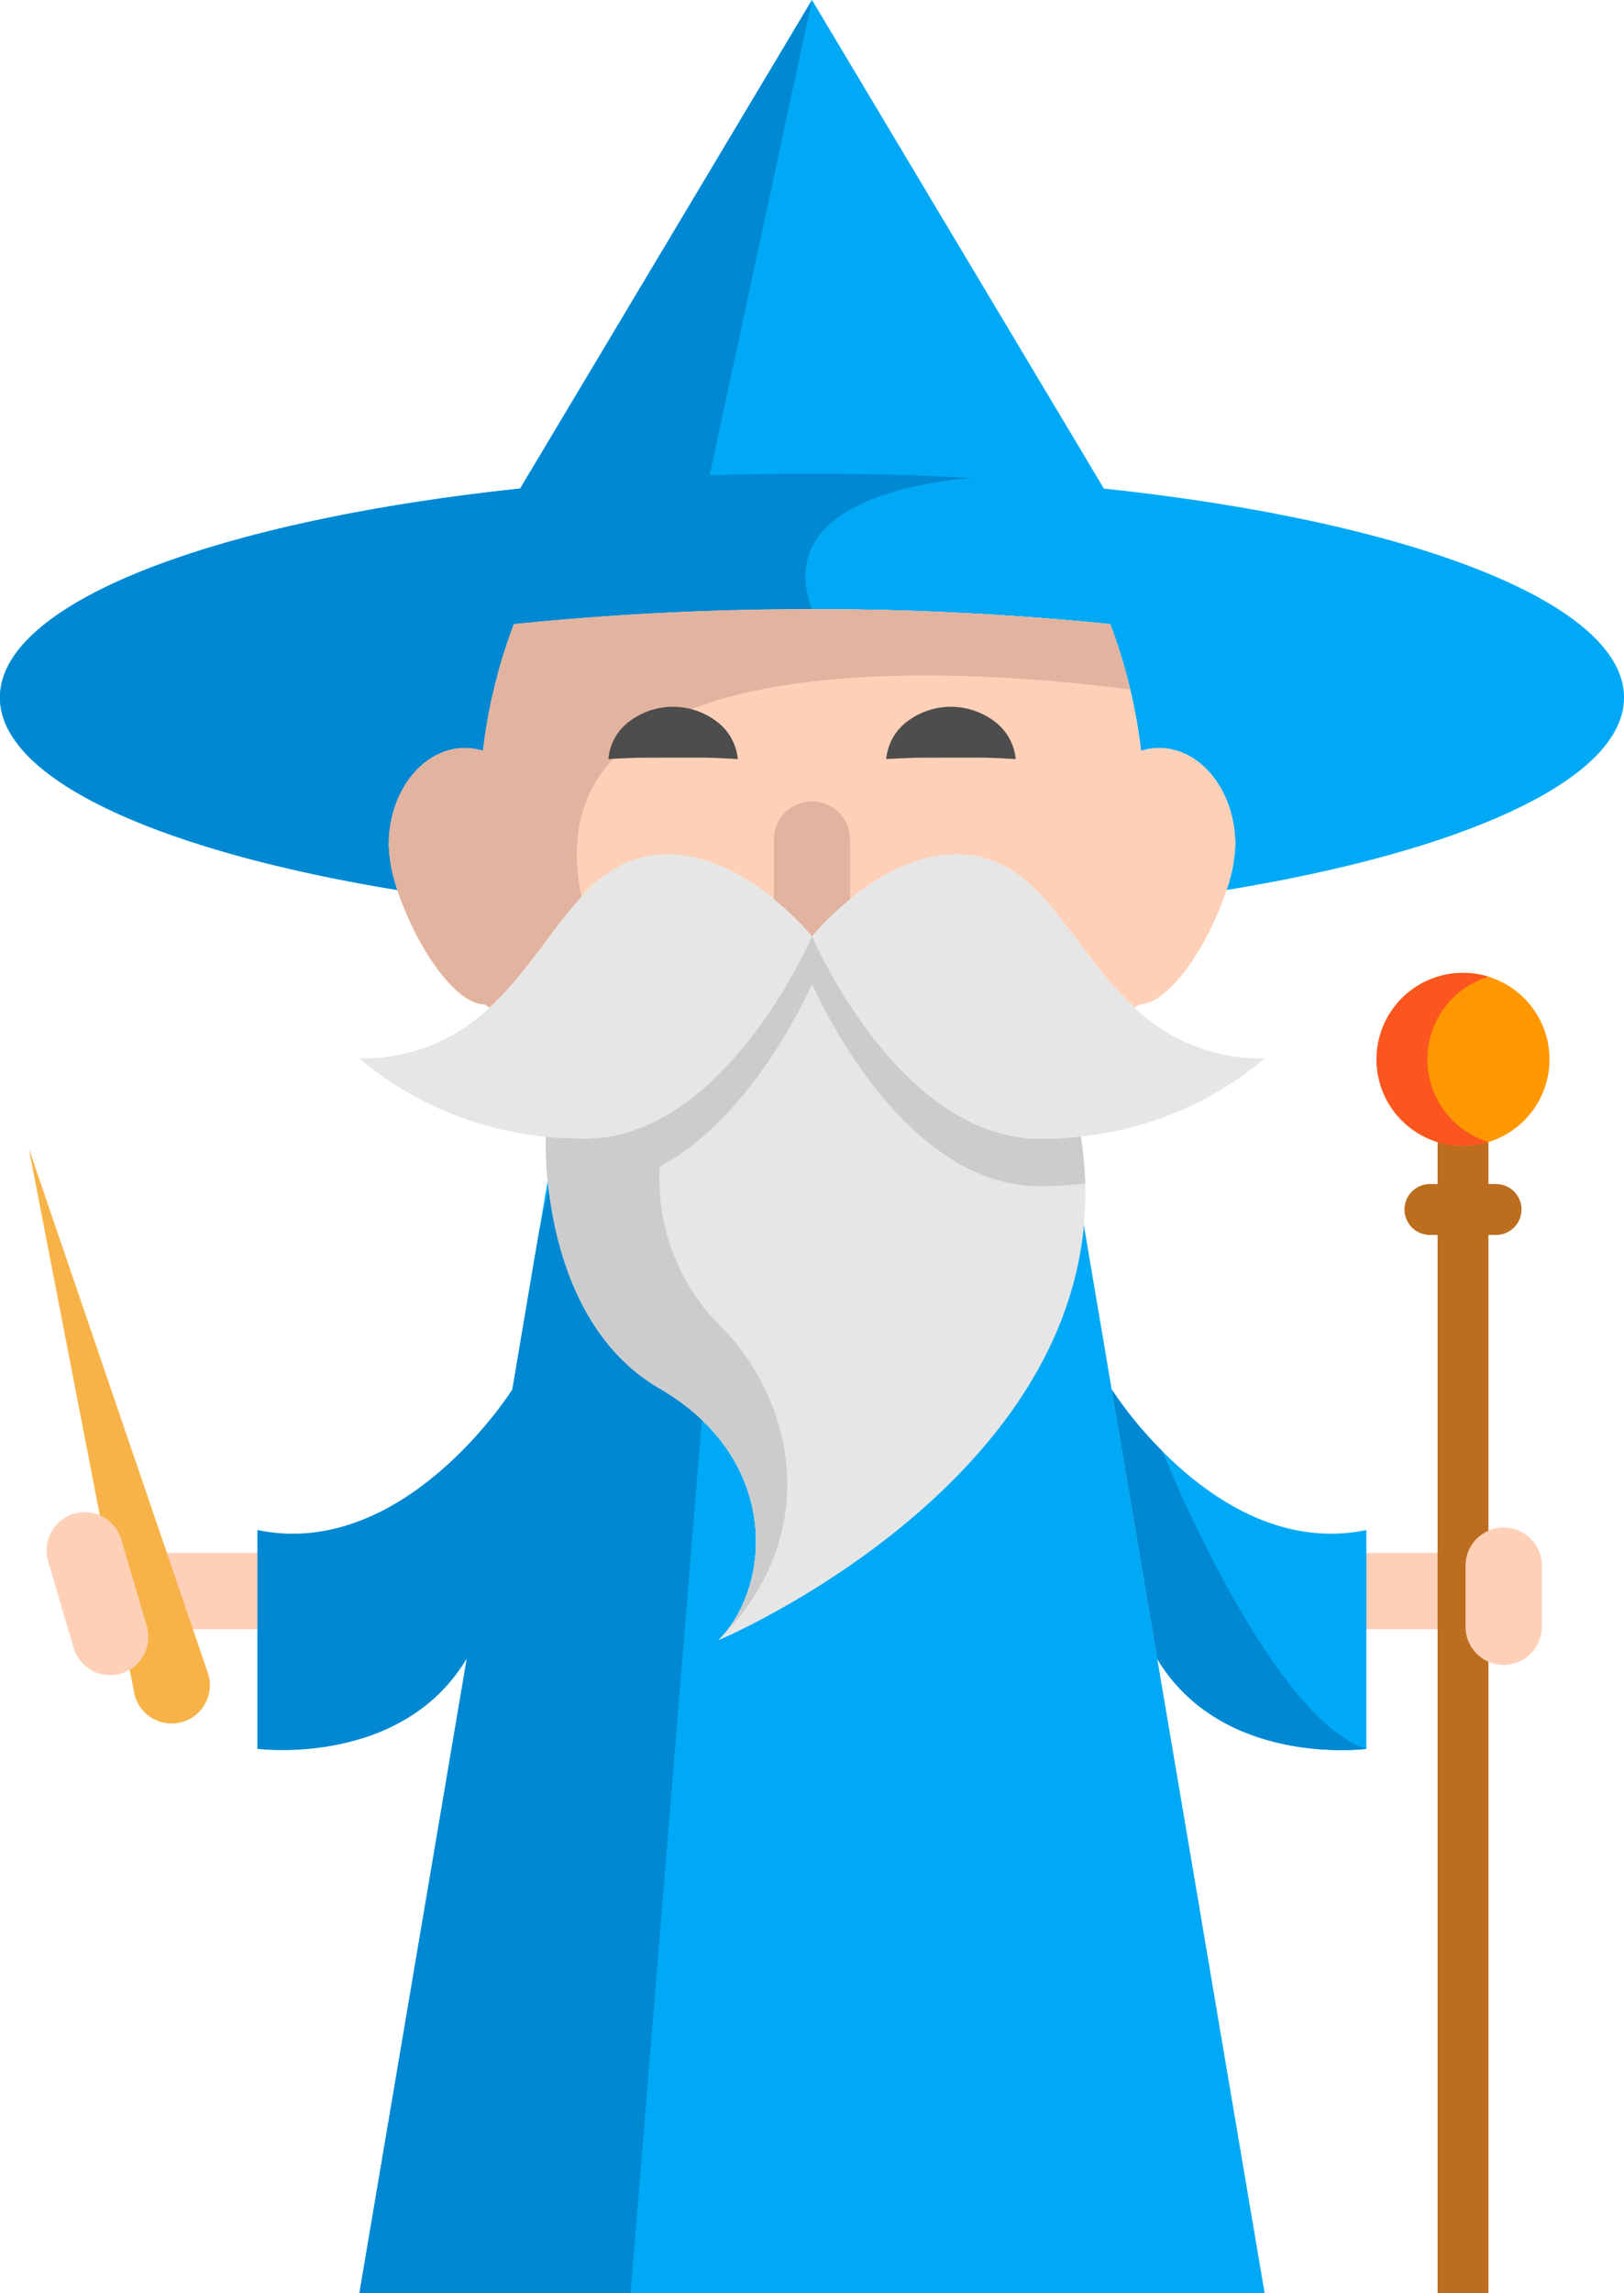 <svg xmlns="http://www.w3.org/2000/svg" viewBox="-1073 1488.068 189.126 266.932">
  <defs>
    <style>
      .cls-1 {
        fill: #ffd0b8;
      }

      .cls-2 {
        fill: #bc6d1e;
      }

      .cls-3 {
        fill: #f7b348;
      }

      .cls-4 {
        fill: #00a9f5;
      }

      .cls-5 {
        fill: #0088d2;
      }

      .cls-6 {
        fill: #e2b39f;
      }

      .cls-7 {
        fill: #e6e6e6;
      }

      .cls-8 {
        fill: #ccc;
      }

      .cls-9 {
        fill: #4d4d4d;
      }

      .cls-10 {
        fill: #ff9700;
      }

      .cls-11 {
        fill: #fb5520;
      }
    </style>
  </defs>
  <g id="wizard" transform="translate(-1147.619 1488.068)">
    <path id="Path_34" data-name="Path 34" class="cls-1" d="M385.819,355.591H375.75a4.442,4.442,0,1,1,0-8.884h10.069a4.442,4.442,0,0,1,0,8.884Z" transform="translate(-142.01 -165.951)"/>
    <rect id="Rectangle_191" data-name="Rectangle 191" class="cls-2" width="5.923" height="136.223" transform="translate(242.035 130.709)"/>
    <path id="Path_35" data-name="Path 35" class="cls-1" d="M406.423,357.019a4.441,4.441,0,0,1-4.442-4.442V345.47a4.442,4.442,0,0,1,8.884,0v7.107A4.442,4.442,0,0,1,406.423,357.019Z" transform="translate(-156.691 -163.232)"/>
    <path id="Path_36" data-name="Path 36" class="cls-2" d="M399.009,270.268h-7.7a2.961,2.961,0,1,1,0-5.923h7.7a2.961,2.961,0,1,1,0,5.923Z" transform="translate(-150.164 -126.528)"/>
    <path id="Path_37" data-name="Path 37" class="cls-1" d="M118.8,355.591H108.733a4.442,4.442,0,0,1,0-8.884H118.8a4.442,4.442,0,1,1,0,8.884Z" transform="translate(-14.202 -165.951)"/>
    <path id="Path_38" data-name="Path 38" class="cls-3" d="M93.317,319.724,81.05,256.392,101.9,317.438a4.452,4.452,0,0,1-8.427,2.879A4.8,4.8,0,0,1,93.317,319.724Z" transform="translate(-3.078 -122.721)"/>
    <path id="Path_39" data-name="Path 39" class="cls-4" d="M258.82,57.622l-.047.474a322.939,322.939,0,0,0-34.394-1.777c-4.365,0-8.665.077-12.87.237-7.492.284-14.7.805-21.524,1.54l-.047-.474L224.38,0Z" transform="translate(-55.197)"/>
    <path id="Path_40" data-name="Path 40" class="cls-5" d="M224.38,0,212.238,56.32l-.728.237c-7.492.284-14.7.805-21.523,1.54l-.047-.474Z" transform="translate(-55.198)"/>
    <path id="Path_41" data-name="Path 41" class="cls-4" d="M196.725,317.048c.634-.267,39.623-16.921,42.537-48.306l3.24,19.13,5.313,31.4a.006.006,0,0,0,.006.006l12.5,73.816H154.893l12.5-73.815,5.319-31.4,4.116-24.307c.675,6.776,3.275,18.538,13.036,24.206C204.034,296.011,202.9,310.865,196.725,317.048Z" transform="translate(-38.423 -126.158)"/>
    <path id="Path_42" data-name="Path 42" class="cls-5" d="M196.1,258.706l-9.622,117.856H154.893l20.938-123.65,5.272-23.872" transform="translate(-38.423 -109.63)"/>
    <g id="Group_26" data-name="Group 26" transform="translate(74.619 55.135)">
      <path id="Path_43" data-name="Path 43" class="cls-4" d="M263.745,131.808c0,9.53-18.574,17.869-46.286,22.406a17.706,17.706,0,0,0,1.013-5.277c0-6.213-3.98-11.253-8.884-11.253a7,7,0,0,0-2.085.326,62.265,62.265,0,0,0-3.6-14.748,347.128,347.128,0,0,0-69.45,0,62.268,62.268,0,0,0-3.6,14.748,7,7,0,0,0-2.085-.326c-4.9,0-8.884,5.04-8.884,11.253a17.706,17.706,0,0,0,1.013,5.277c-27.712-4.537-46.286-12.876-46.286-22.406,0-11.046,24.947-20.486,60.169-24.277a322.935,322.935,0,0,1,34.394-1.777c6.438,0,12.722.178,18.793.515h.006c5.378.3,10.6.723,15.595,1.262C238.8,111.321,263.745,120.762,263.745,131.808Z" transform="translate(-74.619 -105.754)"/>
      <path id="Path_44" data-name="Path 44" class="cls-4" d="M352.6,326.561v25.468s-16.7,2.2-24.343-10.442a.006.006,0,0,1-.006-.006l-5.313-31.4a46.1,46.1,0,0,0,5.881,7.179.02.02,0,0,0,.006.012C334.1,322.675,342.546,328.639,352.6,326.561Z" transform="translate(-193.475 -203.604)"/>
    </g>
    <path id="Path_45" data-name="Path 45" class="cls-1" d="M260.038,163.411a17.7,17.7,0,0,1-1.013,5.277c-2,6.154-6.6,13.3-10.128,13.3l-.6.379c-6.562-6.059-9.992-14.9-16.82-17.176-10.661-3.554-20.73,8.884-20.73,8.884s-10.069-12.438-20.729-8.884a14.871,14.871,0,0,0-6.1,4.288c-3.453,3.731-6.408,8.908-10.72,12.888l-.6-.379c-3.524,0-8.126-7.143-10.128-13.3a17.7,17.7,0,0,1-1.013-5.277c0-6.213,3.98-11.253,8.884-11.253a7.006,7.006,0,0,1,2.085.326,62.265,62.265,0,0,1,3.6-14.747,347.1,347.1,0,0,1,69.45,0,58.874,58.874,0,0,1,2.328,7.611,64.162,64.162,0,0,1,1.267,7.137,7.005,7.005,0,0,1,2.085-.326C256.058,152.158,260.038,157.2,260.038,163.411Z" transform="translate(-41.566 -65.094)"/>
    <path id="Path_46" data-name="Path 46" class="cls-6" d="M251.922,199.063a4.441,4.441,0,0,1-4.442-4.442V183.368a4.442,4.442,0,1,1,8.884,0v11.253A4.442,4.442,0,0,1,251.922,199.063Z" transform="translate(-82.74 -85.643)"/>
    <path id="Path_47" data-name="Path 47" class="cls-7" d="M259.193,242.64c-2.914,31.385-41.9,48.039-42.537,48.306,6.171-6.183,7.309-21.037-6.865-29.27-9.553-5.544-12.248-16.927-12.989-23.762-.018-.148-.035-.3-.047-.444-.053-.557-.095-1.078-.13-1.558a34.029,34.029,0,0,1-.083-3.548,42.112,42.112,0,0,0,4.489.237c12.385,0,21.15-13.379,24.721-19.971,1.172-2.162,1.783-3.6,1.783-3.6s.61,1.433,1.782,3.6c3.571,6.592,12.337,19.971,24.721,19.971a41.476,41.476,0,0,0,4.8-.273,42.967,42.967,0,0,1,.509,5.461A39.614,39.614,0,0,1,259.193,242.64Z" transform="translate(-58.351 -100.054)"/>
    <path id="Path_48" data-name="Path 48" class="cls-5" d="M169.183,121.52a333.646,333.646,0,0,0-34.725,1.741,62.273,62.273,0,0,0-3.6,14.747,7,7,0,0,0-2.085-.326c-4.9,0-8.884,5.04-8.884,11.253a17.706,17.706,0,0,0,1.013,5.277c-27.712-4.537-46.286-12.876-46.286-22.406,0-11.046,24.947-20.486,60.169-24.277a322.936,322.936,0,0,1,34.394-1.777c6.438,0,12.722.178,18.793.515C187.526,106.293,163.906,107.454,169.183,121.52Z" transform="translate(0 -50.619)"/>
    <g id="Group_27" data-name="Group 27" transform="translate(138.177 108.978)">
      <path id="Path_49" data-name="Path 49" class="cls-8" d="M287.349,237.788c-.171.023-.338.047-.509.065a41.475,41.475,0,0,1-4.8.273c-16.436,0-26.5-23.567-26.5-23.567s-1.139-4.4,0-5.528c3.571,6.592,14.122,23.569,26.506,23.569a41.49,41.49,0,0,0,4.8-.273A42.94,42.94,0,0,1,287.349,237.788Z" transform="translate(-224.531 -209.03)"/>
      <path id="Path_50" data-name="Path 50" class="cls-8" d="M227.536,214.558s-10.069,23.567-26.5,23.567a40.439,40.439,0,0,1-4.229-.213c-.018-.148-.035-.3-.047-.444a39.263,39.263,0,0,1-.213-5.106,42.08,42.08,0,0,0,4.489.237c12.385,0,17.719-18.467,26.5-23.569C228.671,210.161,227.536,214.558,227.536,214.558Z" transform="translate(-196.529 -209.03)"/>
    </g>
    <path id="Path_51" data-name="Path 51" class="cls-5" d="M161.812,310.195l11.5,21.405-16.822,9.991-.024-.006c-7.634,12.645-24.342,10.448-24.342,10.448V326.566C149.3,330.119,161.812,310.195,161.812,310.195Z" transform="translate(-27.526 -148.474)"/>
    <path id="Path_52" data-name="Path 52" class="cls-6" d="M247.8,145.347c-18.888-2.44-70.327-6.379-63.883,24.129-3.453,3.731-6.408,8.908-10.72,12.888l-.6-.379c-3.524,0-8.126-7.143-10.128-13.3a17.7,17.7,0,0,1-1.013-5.277c0-6.213,3.98-11.253,8.884-11.253a7.005,7.005,0,0,1,2.085.326,62.267,62.267,0,0,1,3.6-14.747,347.105,347.105,0,0,1,69.45,0A58.967,58.967,0,0,1,247.8,145.347Z" transform="translate(-41.566 -65.094)"/>
    <path id="Path_53" data-name="Path 53" class="cls-5" d="M352.6,352.028s-16.7,2.2-24.343-10.442a.005.005,0,0,1-.006-.006l-5.313-31.4a46.1,46.1,0,0,0,5.881,7.178.02.02,0,0,0,.006.012C329.119,318.108,341.48,348.516,352.6,352.028Z" transform="translate(-118.856 -148.469)"/>
    <g id="Group_28" data-name="Group 28" transform="translate(145.463 82.269)">
      <path id="Path_54" data-name="Path 54" class="cls-9" d="M225.577,163.882c-1.86-.1-3.154-.17-4.346-.164l-3.19,0-3.187.006c-1.192-.006-2.484.064-4.35.156a6.145,6.145,0,0,1,2.566-4.464,8.416,8.416,0,0,1,9.937.008A6.161,6.161,0,0,1,225.577,163.882Z" transform="translate(-210.504 -157.799)"/>
      <path id="Path_55" data-name="Path 55" class="cls-9" d="M287.657,163.882c-1.86-.1-3.153-.17-4.346-.164l-3.19,0-3.187.006c-1.192-.006-2.484.064-4.35.156a6.146,6.146,0,0,1,2.566-4.464,8.417,8.417,0,0,1,9.938.008A6.163,6.163,0,0,1,287.657,163.882Z" transform="translate(-240.218 -157.799)"/>
    </g>
    <g id="Group_29" data-name="Group 29" transform="translate(116.47 99.456)">
      <path id="Path_56" data-name="Path 56" class="cls-7" d="M287.3,223.582a41.492,41.492,0,0,1-4.8.273c-16.436,0-26.5-23.567-26.5-23.567s10.069-12.438,20.729-8.884c6.829,2.274,10.258,11.117,16.821,17.176a21.212,21.212,0,0,0,15.162,5.923A39.39,39.39,0,0,1,287.3,223.582Z" transform="translate(-203.287 -190.765)"/>
      <path id="Path_57" data-name="Path 57" class="cls-7" d="M207.605,200.288s-10.069,23.567-26.5,23.567a42.064,42.064,0,0,1-4.489-.237,39.419,39.419,0,0,1-21.718-9.115,21.217,21.217,0,0,0,15.162-5.923c6.562-6.059,9.992-14.9,16.82-17.176C197.536,187.851,207.605,200.288,207.605,200.288Z" transform="translate(-154.893 -190.766)"/>
    </g>
    <path id="Path_58" data-name="Path 58" class="cls-1" d="M92.428,356.57a4.443,4.443,0,0,1-4.259-3.19l-2.961-10.069a4.442,4.442,0,1,1,8.524-2.507l2.961,10.069a4.446,4.446,0,0,1-4.264,5.7Z" transform="translate(-4.981 -161.598)"/>
    <path id="Path_103" data-name="Path 103" class="cls-10" d="M10.069,0A10.069,10.069,0,1,1,0,10.069,10.069,10.069,0,0,1,10.069,0Z" transform="translate(234.928 113.237)"/>
    <path id="Path_59" data-name="Path 59" class="cls-11" d="M388.022,227.267a10.071,10.071,0,0,1,7.107-9.625,10.069,10.069,0,1,0,0,19.249A10.071,10.071,0,0,1,388.022,227.267Z" transform="translate(-147.175 -103.961)"/>
    <path id="Path_60" data-name="Path 60" class="cls-8" d="M216.744,314.66c6.171-6.183,7.309-21.038-6.865-29.27-9.553-5.544-12.248-16.927-12.988-23.762-.018-.148-.035-.3-.047-.444-.053-.557-.095-1.078-.13-1.558l1.3-1.048,11.869.977a24.224,24.224,0,0,0,7.084,18.568C225.255,286.414,229.312,302.092,216.744,314.66Z" transform="translate(-58.44 -123.767)"/>
  </g>
</svg>
